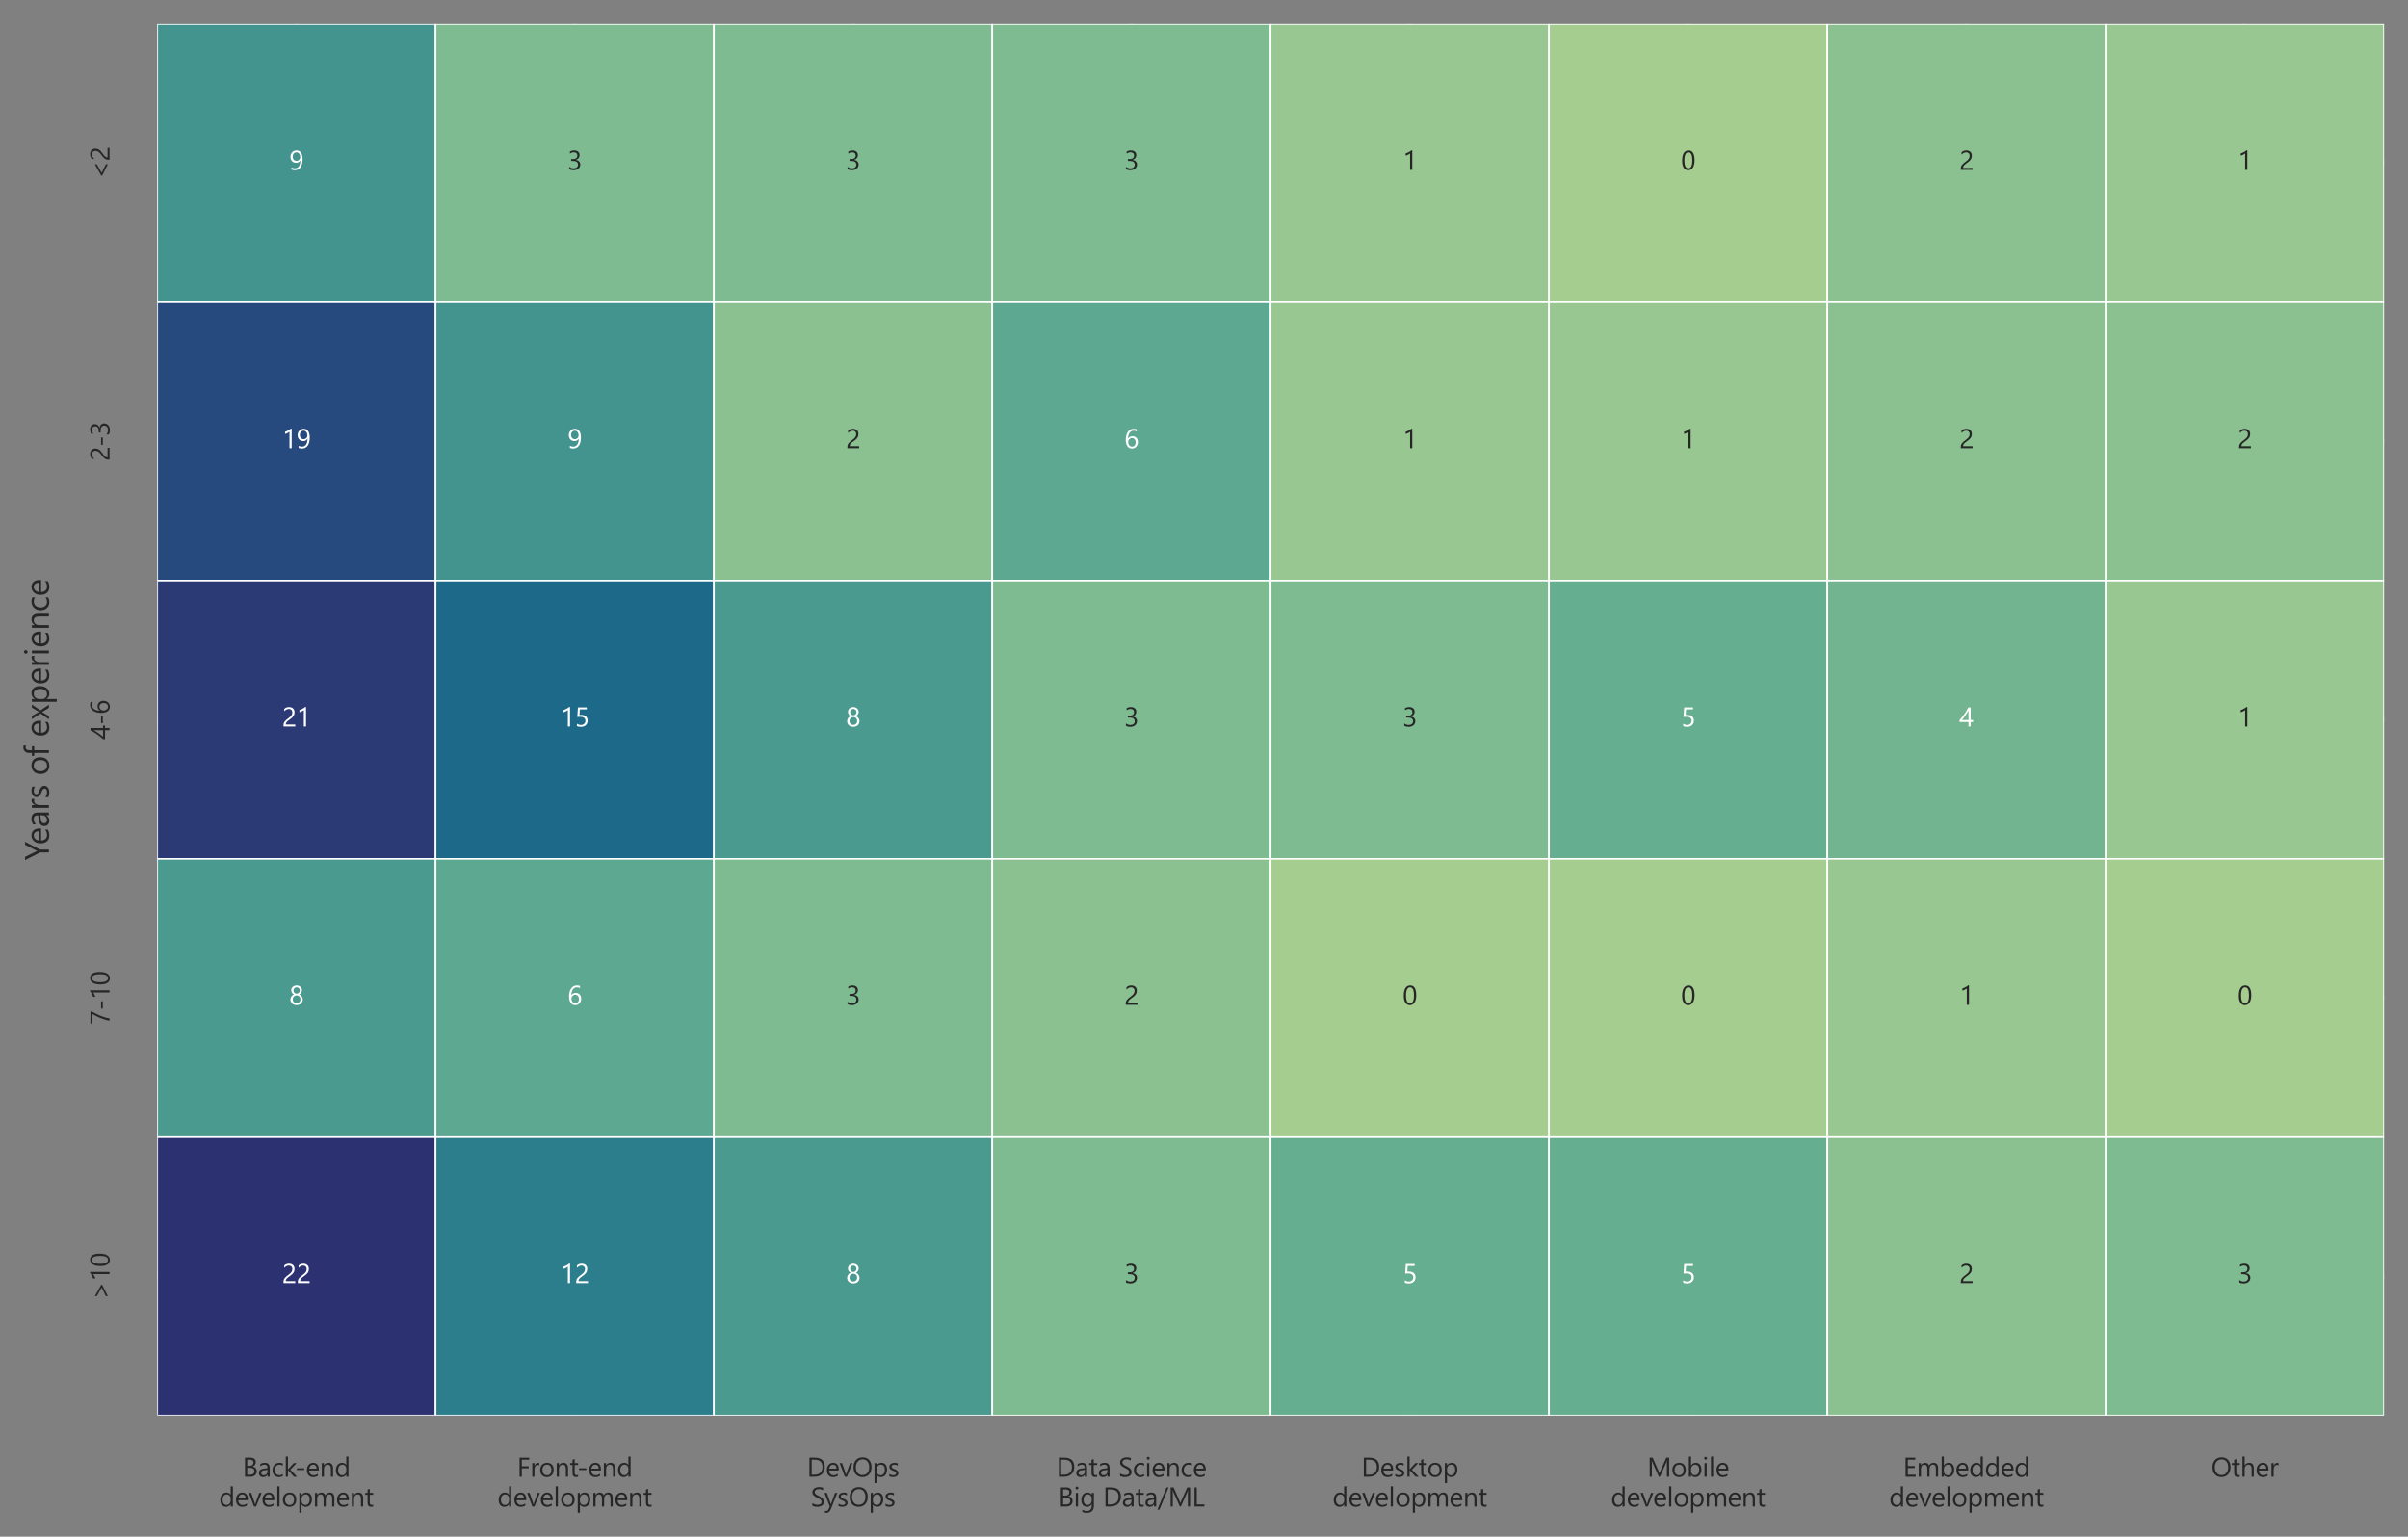 <?xml version="1.0" encoding="utf-8" standalone="no"?>
<!DOCTYPE svg PUBLIC "-//W3C//DTD SVG 1.1//EN"
  "http://www.w3.org/Graphics/SVG/1.1/DTD/svg11.dtd">
<svg xmlns:xlink="http://www.w3.org/1999/xlink" width="724.072pt" height="462.152pt" viewBox="0 0 724.072 462.152" xmlns="http://www.w3.org/2000/svg" version="1.1">
 <rect x="0" y="0" width="724.072" height="462.152" fill="#808080" stroke="none"/>
 <defs>
  <style type="text/css">*{stroke-linejoin: round; stroke-linecap: butt}</style>
 </defs>
 <g id="figure_1">
  <g id="patch_1">
   <path d="M 0 462.152 
L 724.072 462.152 
L 724.072 0 
L 0 0 
L 0 462.152 
z
" style="fill: none"/>
  </g>
  <g id="axes_1">
   <g id="patch_2">
    <path d="M 47.272 425.7 
L 716.872 425.7 
L 716.872 7.2 
L 47.272 7.2 
L 47.272 425.7 
z
" style="fill: none"/>
   </g>
   <g id="matplotlib.axis_1">
    <g id="xtick_1">
     <g id="line2d_1">
      <path d="M 89.122 425.7 
L 89.122 7.2 
" clip-path="url(#pb933f5d9e5)" style="fill: none; stroke: #d3d3d3; stroke-width: 1.5; stroke-linecap: round"/>
     </g>
     <g id="text_1">
      <!-- Back-end -->
      <g style="fill: #262626" transform="translate(72.918 444.123) scale(0.08 -0.08)">
       <defs>
        <path id="SegoeUI-42" d="M 588 0 
L 588 4481 
L 1863 4481 
Q 2444 4481 2784 4197 
Q 3125 3913 3125 3456 
Q 3125 3075 2919 2794 
Q 2713 2513 2350 2394 
L 2350 2381 
Q 2803 2328 3075 2039 
Q 3347 1750 3347 1288 
Q 3347 713 2934 356 
Q 2522 0 1894 0 
L 588 0 
z
M 1113 4006 
L 1113 2559 
L 1650 2559 
Q 2081 2559 2328 2767 
Q 2575 2975 2575 3353 
Q 2575 4006 1716 4006 
L 1113 4006 
z
M 1113 2088 
L 1113 475 
L 1825 475 
Q 2288 475 2542 694 
Q 2797 913 2797 1294 
Q 2797 2088 1716 2088 
L 1113 2088 
z
" transform="scale(0.016)"/>
        <path id="SegoeUI-61" d="M 2809 0 
L 2297 0 
L 2297 500 
L 2284 500 
Q 1950 -75 1300 -75 
Q 822 -75 551 178 
Q 281 431 281 850 
Q 281 1747 1338 1894 
L 2297 2028 
Q 2297 2844 1638 2844 
Q 1059 2844 594 2450 
L 594 2975 
Q 1066 3275 1681 3275 
Q 2809 3275 2809 2081 
L 2809 0 
z
M 2297 1619 
L 1525 1513 
Q 1169 1463 987 1336 
Q 806 1209 806 888 
Q 806 653 973 504 
Q 1141 356 1419 356 
Q 1800 356 2048 623 
Q 2297 891 2297 1300 
L 2297 1619 
z
" transform="scale(0.016)"/>
        <path id="SegoeUI-63" d="M 2700 147 
Q 2331 -75 1825 -75 
Q 1141 -75 720 370 
Q 300 816 300 1525 
Q 300 2316 753 2795 
Q 1206 3275 1963 3275 
Q 2384 3275 2706 3119 
L 2706 2594 
Q 2350 2844 1944 2844 
Q 1453 2844 1139 2492 
Q 825 2141 825 1569 
Q 825 1006 1120 681 
Q 1416 356 1913 356 
Q 2331 356 2700 634 
L 2700 147 
z
" transform="scale(0.016)"/>
        <path id="SegoeUI-6b" d="M 3175 0 
L 2456 0 
L 1044 1538 
L 1031 1538 
L 1031 0 
L 519 0 
L 519 4738 
L 1031 4738 
L 1031 1734 
L 1044 1734 
L 2388 3200 
L 3059 3200 
L 1575 1656 
L 3175 0 
z
" transform="scale(0.016)"/>
        <path id="SegoeUI-2d" d="M 2156 1581 
L 450 1581 
L 450 1984 
L 2156 1984 
L 2156 1581 
z
" transform="scale(0.016)"/>
        <path id="SegoeUI-65" d="M 3091 1472 
L 831 1472 
Q 844 938 1119 647 
Q 1394 356 1875 356 
Q 2416 356 2869 713 
L 2869 231 
Q 2447 -75 1753 -75 
Q 1075 -75 687 361 
Q 300 797 300 1588 
Q 300 2334 723 2804 
Q 1147 3275 1775 3275 
Q 2403 3275 2747 2869 
Q 3091 2463 3091 1741 
L 3091 1472 
z
M 2566 1906 
Q 2563 2350 2352 2597 
Q 2141 2844 1766 2844 
Q 1403 2844 1150 2584 
Q 897 2325 838 1906 
L 2566 1906 
z
" transform="scale(0.016)"/>
        <path id="SegoeUI-6e" d="M 3175 0 
L 2663 0 
L 2663 1825 
Q 2663 2844 1919 2844 
Q 1534 2844 1282 2555 
Q 1031 2266 1031 1825 
L 1031 0 
L 519 0 
L 519 3200 
L 1031 3200 
L 1031 2669 
L 1044 2669 
Q 1406 3275 2094 3275 
Q 2619 3275 2897 2936 
Q 3175 2597 3175 1956 
L 3175 0 
z
" transform="scale(0.016)"/>
        <path id="SegoeUI-64" d="M 3250 0 
L 2738 0 
L 2738 544 
L 2725 544 
Q 2369 -75 1625 -75 
Q 1022 -75 661 354 
Q 300 784 300 1525 
Q 300 2319 700 2797 
Q 1100 3275 1766 3275 
Q 2425 3275 2725 2756 
L 2738 2756 
L 2738 4738 
L 3250 4738 
L 3250 0 
z
M 2738 1447 
L 2738 1919 
Q 2738 2306 2481 2575 
Q 2225 2844 1831 2844 
Q 1363 2844 1094 2500 
Q 825 2156 825 1550 
Q 825 997 1083 676 
Q 1341 356 1775 356 
Q 2203 356 2470 665 
Q 2738 975 2738 1447 
z
" transform="scale(0.016)"/>
       </defs>
       <use xlink:href="#SegoeUI-42"/>
       <use xlink:href="#SegoeUI-61" x="57.324"/>
       <use xlink:href="#SegoeUI-63" x="108.203"/>
       <use xlink:href="#SegoeUI-6b" x="154.395"/>
       <use xlink:href="#SegoeUI-2d" x="197.352"/>
       <use xlink:href="#SegoeUI-65" x="237.342"/>
       <use xlink:href="#SegoeUI-6e" x="289.637"/>
       <use xlink:href="#SegoeUI-64" x="346.229"/>
      </g>
      <!-- development -->
      <g style="fill: #262626" transform="translate(65.87 453.07) scale(0.08 -0.08)">
       <defs>
        <path id="SegoeUI-76" d="M 3034 3200 
L 1759 0 
L 1256 0 
L 44 3200 
L 606 3200 
L 1419 875 
Q 1509 619 1531 428 
L 1544 428 
Q 1575 669 1644 863 
L 2494 3200 
L 3034 3200 
z
" transform="scale(0.016)"/>
        <path id="SegoeUI-6c" d="M 1031 0 
L 519 0 
L 519 4738 
L 1031 4738 
L 1031 0 
z
" transform="scale(0.016)"/>
        <path id="SegoeUI-6f" d="M 1856 -75 
Q 1147 -75 723 373 
Q 300 822 300 1563 
Q 300 2369 740 2822 
Q 1181 3275 1931 3275 
Q 2647 3275 3048 2834 
Q 3450 2394 3450 1613 
Q 3450 847 3017 386 
Q 2584 -75 1856 -75 
z
M 1894 2844 
Q 1400 2844 1112 2508 
Q 825 2172 825 1581 
Q 825 1013 1115 684 
Q 1406 356 1894 356 
Q 2391 356 2658 678 
Q 2925 1000 2925 1594 
Q 2925 2194 2658 2519 
Q 2391 2844 1894 2844 
z
" transform="scale(0.016)"/>
        <path id="SegoeUI-70" d="M 1044 463 
L 1031 463 
L 1031 -1472 
L 519 -1472 
L 519 3200 
L 1031 3200 
L 1031 2638 
L 1044 2638 
Q 1422 3275 2150 3275 
Q 2769 3275 3116 2845 
Q 3463 2416 3463 1694 
Q 3463 891 3072 408 
Q 2681 -75 2003 -75 
Q 1381 -75 1044 463 
z
M 1031 1753 
L 1031 1306 
Q 1031 909 1289 632 
Q 1547 356 1944 356 
Q 2409 356 2673 712 
Q 2938 1069 2938 1703 
Q 2938 2238 2691 2541 
Q 2444 2844 2022 2844 
Q 1575 2844 1303 2533 
Q 1031 2222 1031 1753 
z
" transform="scale(0.016)"/>
        <path id="SegoeUI-6d" d="M 5063 0 
L 4550 0 
L 4550 1838 
Q 4550 2369 4386 2606 
Q 4222 2844 3834 2844 
Q 3506 2844 3276 2544 
Q 3047 2244 3047 1825 
L 3047 0 
L 2534 0 
L 2534 1900 
Q 2534 2844 1806 2844 
Q 1469 2844 1250 2561 
Q 1031 2278 1031 1825 
L 1031 0 
L 519 0 
L 519 3200 
L 1031 3200 
L 1031 2694 
L 1044 2694 
Q 1384 3275 2038 3275 
Q 2366 3275 2609 3092 
Q 2853 2909 2944 2613 
Q 3300 3275 4006 3275 
Q 5063 3275 5063 1972 
L 5063 0 
z
" transform="scale(0.016)"/>
        <path id="SegoeUI-74" d="M 2003 31 
Q 1822 -69 1525 -69 
Q 684 -69 684 869 
L 684 2763 
L 134 2763 
L 134 3200 
L 684 3200 
L 684 3981 
L 1197 4147 
L 1197 3200 
L 2003 3200 
L 2003 2763 
L 1197 2763 
L 1197 959 
Q 1197 638 1306 500 
Q 1416 363 1669 363 
Q 1863 363 2003 469 
L 2003 31 
z
" transform="scale(0.016)"/>
       </defs>
       <use xlink:href="#SegoeUI-64"/>
       <use xlink:href="#SegoeUI-65" x="58.887"/>
       <use xlink:href="#SegoeUI-76" x="111.182"/>
       <use xlink:href="#SegoeUI-65" x="158.457"/>
       <use xlink:href="#SegoeUI-6c" x="210.752"/>
       <use xlink:href="#SegoeUI-6f" x="234.971"/>
       <use xlink:href="#SegoeUI-70" x="293.564"/>
       <use xlink:href="#SegoeUI-6d" x="352.354"/>
       <use xlink:href="#SegoeUI-65" x="438.486"/>
       <use xlink:href="#SegoeUI-6e" x="490.781"/>
       <use xlink:href="#SegoeUI-74" x="547.373"/>
      </g>
     </g>
    </g>
    <g id="xtick_2">
     <g id="line2d_2">
      <path d="M 172.822 425.7 
L 172.822 7.2 
" clip-path="url(#pb933f5d9e5)" style="fill: none; stroke: #d3d3d3; stroke-width: 1.5; stroke-linecap: round"/>
     </g>
     <g id="text_2">
      <!-- Front-end -->
      <g style="fill: #262626" transform="translate(155.479 444.123) scale(0.08 -0.08)">
       <defs>
        <path id="SegoeUI-46" d="M 2863 4006 
L 1113 4006 
L 1113 2456 
L 2731 2456 
L 2731 1984 
L 1113 1984 
L 1113 0 
L 588 0 
L 588 4481 
L 2863 4481 
L 2863 4006 
z
" transform="scale(0.016)"/>
        <path id="SegoeUI-72" d="M 2188 2681 
Q 2053 2784 1800 2784 
Q 1472 2784 1251 2475 
Q 1031 2166 1031 1631 
L 1031 0 
L 519 0 
L 519 3200 
L 1031 3200 
L 1031 2541 
L 1044 2541 
Q 1153 2878 1378 3067 
Q 1603 3256 1881 3256 
Q 2081 3256 2188 3213 
L 2188 2681 
z
" transform="scale(0.016)"/>
       </defs>
       <use xlink:href="#SegoeUI-46"/>
       <use xlink:href="#SegoeUI-72" x="48.828"/>
       <use xlink:href="#SegoeUI-6f" x="82.219"/>
       <use xlink:href="#SegoeUI-6e" x="140.812"/>
       <use xlink:href="#SegoeUI-74" x="197.404"/>
       <use xlink:href="#SegoeUI-2d" x="225.791"/>
       <use xlink:href="#SegoeUI-65" x="265.781"/>
       <use xlink:href="#SegoeUI-6e" x="318.076"/>
       <use xlink:href="#SegoeUI-64" x="374.668"/>
      </g>
      <!-- development -->
      <g style="fill: #262626" transform="translate(149.57 453.07) scale(0.08 -0.08)">
       <use xlink:href="#SegoeUI-64"/>
       <use xlink:href="#SegoeUI-65" x="58.887"/>
       <use xlink:href="#SegoeUI-76" x="111.182"/>
       <use xlink:href="#SegoeUI-65" x="158.457"/>
       <use xlink:href="#SegoeUI-6c" x="210.752"/>
       <use xlink:href="#SegoeUI-6f" x="234.971"/>
       <use xlink:href="#SegoeUI-70" x="293.564"/>
       <use xlink:href="#SegoeUI-6d" x="352.354"/>
       <use xlink:href="#SegoeUI-65" x="438.486"/>
       <use xlink:href="#SegoeUI-6e" x="490.781"/>
       <use xlink:href="#SegoeUI-74" x="547.373"/>
      </g>
     </g>
    </g>
    <g id="xtick_3">
     <g id="line2d_3">
      <path d="M 256.522 425.7 
L 256.522 7.2 
" clip-path="url(#pb933f5d9e5)" style="fill: none; stroke: #d3d3d3; stroke-width: 1.5; stroke-linecap: round"/>
     </g>
     <g id="text_3">
      <!-- DevOps -->
      <g style="fill: #262626" transform="translate(242.644 444.123) scale(0.08 -0.08)">
       <defs>
        <path id="SegoeUI-44" d="M 588 0 
L 588 4481 
L 1825 4481 
Q 4194 4481 4194 2297 
Q 4194 1259 3536 629 
Q 2878 0 1775 0 
L 588 0 
z
M 1113 4006 
L 1113 475 
L 1781 475 
Q 2663 475 3153 947 
Q 3644 1419 3644 2284 
Q 3644 4006 1813 4006 
L 1113 4006 
z
" transform="scale(0.016)"/>
        <path id="SegoeUI-4f" d="M 2394 -75 
Q 1441 -75 867 553 
Q 294 1181 294 2188 
Q 294 3269 878 3912 
Q 1463 4556 2469 4556 
Q 3397 4556 3964 3931 
Q 4531 3306 4531 2297 
Q 4531 1200 3950 562 
Q 3369 -75 2394 -75 
z
M 2431 4081 
Q 1725 4081 1284 3572 
Q 844 3063 844 2234 
Q 844 1406 1273 901 
Q 1703 397 2394 397 
Q 3131 397 3556 878 
Q 3981 1359 3981 2225 
Q 3981 3113 3568 3597 
Q 3156 4081 2431 4081 
z
" transform="scale(0.016)"/>
        <path id="SegoeUI-73" d="M 325 116 
L 325 666 
Q 744 356 1247 356 
Q 1922 356 1922 806 
Q 1922 934 1864 1023 
Q 1806 1113 1707 1181 
Q 1609 1250 1476 1304 
Q 1344 1359 1191 1419 
Q 978 1503 817 1589 
Q 656 1675 548 1783 
Q 441 1891 386 2028 
Q 331 2166 331 2350 
Q 331 2575 434 2748 
Q 538 2922 709 3039 
Q 881 3156 1101 3215 
Q 1322 3275 1556 3275 
Q 1972 3275 2300 3131 
L 2300 2613 
Q 1947 2844 1488 2844 
Q 1344 2844 1228 2811 
Q 1113 2778 1030 2718 
Q 947 2659 901 2576 
Q 856 2494 856 2394 
Q 856 2269 901 2184 
Q 947 2100 1034 2034 
Q 1122 1969 1247 1916 
Q 1372 1863 1531 1800 
Q 1744 1719 1912 1633 
Q 2081 1547 2200 1439 
Q 2319 1331 2383 1190 
Q 2447 1050 2447 856 
Q 2447 619 2342 444 
Q 2238 269 2063 153 
Q 1888 38 1659 -18 
Q 1431 -75 1181 -75 
Q 688 -75 325 116 
z
" transform="scale(0.016)"/>
       </defs>
       <use xlink:href="#SegoeUI-44"/>
       <use xlink:href="#SegoeUI-65" x="70.117"/>
       <use xlink:href="#SegoeUI-76" x="122.412"/>
       <use xlink:href="#SegoeUI-4f" x="170.312"/>
       <use xlink:href="#SegoeUI-70" x="245.703"/>
       <use xlink:href="#SegoeUI-73" x="304.492"/>
      </g>
      <!-- SysOps -->
      <g style="fill: #262626" transform="translate(243.789 453.07) scale(0.08 -0.08)">
       <defs>
        <path id="SegoeUI-53" d="M 378 181 
L 378 800 
Q 484 706 632 631 
Q 781 556 945 504 
Q 1109 453 1275 425 
Q 1441 397 1581 397 
Q 2066 397 2305 576 
Q 2544 756 2544 1094 
Q 2544 1275 2464 1409 
Q 2384 1544 2243 1655 
Q 2103 1766 1911 1867 
Q 1719 1969 1497 2081 
Q 1263 2200 1059 2322 
Q 856 2444 706 2591 
Q 556 2738 470 2923 
Q 384 3109 384 3359 
Q 384 3666 518 3892 
Q 653 4119 872 4266 
Q 1091 4413 1370 4484 
Q 1650 4556 1941 4556 
Q 2603 4556 2906 4397 
L 2906 3806 
Q 2509 4081 1888 4081 
Q 1716 4081 1544 4045 
Q 1372 4009 1237 3928 
Q 1103 3847 1018 3719 
Q 934 3591 934 3406 
Q 934 3234 998 3109 
Q 1063 2984 1188 2881 
Q 1313 2778 1492 2681 
Q 1672 2584 1906 2469 
Q 2147 2350 2362 2219 
Q 2578 2088 2740 1928 
Q 2903 1769 2998 1575 
Q 3094 1381 3094 1131 
Q 3094 800 2964 570 
Q 2834 341 2614 197 
Q 2394 53 2106 -11 
Q 1819 -75 1500 -75 
Q 1394 -75 1237 -58 
Q 1081 -41 918 -8 
Q 756 25 611 73 
Q 466 122 378 181 
z
" transform="scale(0.016)"/>
        <path id="SegoeUI-79" d="M 3066 3200 
L 1594 -513 
Q 1200 -1506 488 -1506 
Q 288 -1506 153 -1466 
L 153 -1006 
Q 319 -1063 456 -1063 
Q 844 -1063 1038 -600 
L 1294 6 
L 44 3200 
L 613 3200 
L 1478 738 
Q 1494 691 1544 494 
L 1563 494 
Q 1578 569 1625 731 
L 2534 3200 
L 3066 3200 
z
" transform="scale(0.016)"/>
       </defs>
       <use xlink:href="#SegoeUI-53"/>
       <use xlink:href="#SegoeUI-79" x="50.875"/>
       <use xlink:href="#SegoeUI-73" x="99.264"/>
       <use xlink:href="#SegoeUI-4f" x="141.695"/>
       <use xlink:href="#SegoeUI-70" x="217.086"/>
       <use xlink:href="#SegoeUI-73" x="275.875"/>
      </g>
     </g>
    </g>
    <g id="xtick_4">
     <g id="line2d_4">
      <path d="M 340.222 425.7 
L 340.222 7.2 
" clip-path="url(#pb933f5d9e5)" style="fill: none; stroke: #d3d3d3; stroke-width: 1.5; stroke-linecap: round"/>
     </g>
     <g id="text_4">
      <!-- Data Science -->
      <g style="fill: #262626" transform="translate(317.659 444.123) scale(0.08 -0.08)">
       <defs>
        <path id="SegoeUI-20" transform="scale(0.016)"/>
        <path id="SegoeUI-69" d="M 781 4013 
Q 644 4013 547 4106 
Q 450 4200 450 4344 
Q 450 4488 547 4583 
Q 644 4678 781 4678 
Q 922 4678 1020 4583 
Q 1119 4488 1119 4344 
Q 1119 4206 1020 4109 
Q 922 4013 781 4013 
z
M 1031 0 
L 519 0 
L 519 3200 
L 1031 3200 
L 1031 0 
z
" transform="scale(0.016)"/>
       </defs>
       <use xlink:href="#SegoeUI-44"/>
       <use xlink:href="#SegoeUI-61" x="70.117"/>
       <use xlink:href="#SegoeUI-74" x="120.996"/>
       <use xlink:href="#SegoeUI-61" x="154.883"/>
       <use xlink:href="#SegoeUI-20" x="205.762"/>
       <use xlink:href="#SegoeUI-53" x="233.154"/>
       <use xlink:href="#SegoeUI-63" x="286.279"/>
       <use xlink:href="#SegoeUI-69" x="332.471"/>
       <use xlink:href="#SegoeUI-65" x="356.689"/>
       <use xlink:href="#SegoeUI-6e" x="408.984"/>
       <use xlink:href="#SegoeUI-63" x="465.576"/>
       <use xlink:href="#SegoeUI-65" x="511.768"/>
      </g>
      <!-- Big Data/ML -->
      <g style="fill: #262626" transform="translate(318.244 453.07) scale(0.08 -0.08)">
       <defs>
        <path id="SegoeUI-67" d="M 3250 256 
Q 3250 -1506 1563 -1506 
Q 969 -1506 525 -1281 
L 525 -769 
Q 1066 -1069 1556 -1069 
Q 2738 -1069 2738 188 
L 2738 538 
L 2725 538 
Q 2359 -75 1625 -75 
Q 1028 -75 664 351 
Q 300 778 300 1497 
Q 300 2313 692 2794 
Q 1084 3275 1766 3275 
Q 2413 3275 2725 2756 
L 2738 2756 
L 2738 3200 
L 3250 3200 
L 3250 256 
z
M 2738 1447 
L 2738 1919 
Q 2738 2300 2480 2572 
Q 2222 2844 1838 2844 
Q 1363 2844 1094 2498 
Q 825 2153 825 1531 
Q 825 997 1083 676 
Q 1341 356 1766 356 
Q 2197 356 2467 662 
Q 2738 969 2738 1447 
z
" transform="scale(0.016)"/>
        <path id="SegoeUI-2f" d="M 2541 4481 
L 391 -744 
L -88 -744 
L 2056 4481 
L 2541 4481 
z
" transform="scale(0.016)"/>
        <path id="SegoeUI-4d" d="M 5156 0 
L 4634 0 
L 4634 3006 
Q 4634 3363 4678 3878 
L 4666 3878 
Q 4591 3575 4531 3444 
L 3000 0 
L 2744 0 
L 1216 3419 
Q 1150 3569 1081 3878 
L 1069 3878 
Q 1094 3609 1094 3000 
L 1094 0 
L 588 0 
L 588 4481 
L 1281 4481 
L 2656 1356 
Q 2816 997 2863 819 
L 2881 819 
Q 3016 1188 3097 1369 
L 4500 4481 
L 5156 4481 
L 5156 0 
z
" transform="scale(0.016)"/>
        <path id="SegoeUI-4c" d="M 2913 0 
L 588 0 
L 588 4481 
L 1113 4481 
L 1113 475 
L 2913 475 
L 2913 0 
z
" transform="scale(0.016)"/>
       </defs>
       <use xlink:href="#SegoeUI-42"/>
       <use xlink:href="#SegoeUI-69" x="57.324"/>
       <use xlink:href="#SegoeUI-67" x="81.543"/>
       <use xlink:href="#SegoeUI-20" x="140.43"/>
       <use xlink:href="#SegoeUI-44" x="167.822"/>
       <use xlink:href="#SegoeUI-61" x="237.939"/>
       <use xlink:href="#SegoeUI-74" x="288.818"/>
       <use xlink:href="#SegoeUI-61" x="322.705"/>
       <use xlink:href="#SegoeUI-2f" x="373.584"/>
       <use xlink:href="#SegoeUI-4d" x="412.549"/>
       <use xlink:href="#SegoeUI-4c" x="502.344"/>
      </g>
     </g>
    </g>
    <g id="xtick_5">
     <g id="line2d_5">
      <path d="M 423.922 425.7 
L 423.922 7.2 
" clip-path="url(#pb933f5d9e5)" style="fill: none; stroke: #d3d3d3; stroke-width: 1.5; stroke-linecap: round"/>
     </g>
     <g id="text_5">
      <!-- Desktop -->
      <g style="fill: #262626" transform="translate(409.348 444.123) scale(0.08 -0.08)">
       <use xlink:href="#SegoeUI-44"/>
       <use xlink:href="#SegoeUI-65" x="70.117"/>
       <use xlink:href="#SegoeUI-73" x="122.412"/>
       <use xlink:href="#SegoeUI-6b" x="164.844"/>
       <use xlink:href="#SegoeUI-74" x="213.801"/>
       <use xlink:href="#SegoeUI-6f" x="246.938"/>
       <use xlink:href="#SegoeUI-70" x="305.531"/>
      </g>
      <!-- development -->
      <g style="fill: #262626" transform="translate(400.67 453.07) scale(0.08 -0.08)">
       <use xlink:href="#SegoeUI-64"/>
       <use xlink:href="#SegoeUI-65" x="58.887"/>
       <use xlink:href="#SegoeUI-76" x="111.182"/>
       <use xlink:href="#SegoeUI-65" x="158.457"/>
       <use xlink:href="#SegoeUI-6c" x="210.752"/>
       <use xlink:href="#SegoeUI-6f" x="234.971"/>
       <use xlink:href="#SegoeUI-70" x="293.564"/>
       <use xlink:href="#SegoeUI-6d" x="352.354"/>
       <use xlink:href="#SegoeUI-65" x="438.486"/>
       <use xlink:href="#SegoeUI-6e" x="490.781"/>
       <use xlink:href="#SegoeUI-74" x="547.373"/>
      </g>
     </g>
    </g>
    <g id="xtick_6">
     <g id="line2d_6">
      <path d="M 507.622 425.7 
L 507.622 7.2 
" clip-path="url(#pb933f5d9e5)" style="fill: none; stroke: #d3d3d3; stroke-width: 1.5; stroke-linecap: round"/>
     </g>
     <g id="text_6">
      <!-- Mobile -->
      <g style="fill: #262626" transform="translate(495.305 444.123) scale(0.08 -0.08)">
       <defs>
        <path id="SegoeUI-62" d="M 1044 463 
L 1031 463 
L 1031 0 
L 519 0 
L 519 4738 
L 1031 4738 
L 1031 2638 
L 1044 2638 
Q 1422 3275 2150 3275 
Q 2766 3275 3114 2845 
Q 3463 2416 3463 1694 
Q 3463 891 3072 408 
Q 2681 -75 2003 -75 
Q 1369 -75 1044 463 
z
M 1031 1753 
L 1031 1306 
Q 1031 909 1289 632 
Q 1547 356 1944 356 
Q 2409 356 2673 712 
Q 2938 1069 2938 1703 
Q 2938 2238 2691 2541 
Q 2444 2844 2022 2844 
Q 1575 2844 1303 2533 
Q 1031 2222 1031 1753 
z
" transform="scale(0.016)"/>
       </defs>
       <use xlink:href="#SegoeUI-4d"/>
       <use xlink:href="#SegoeUI-6f" x="89.795"/>
       <use xlink:href="#SegoeUI-62" x="148.389"/>
       <use xlink:href="#SegoeUI-69" x="207.178"/>
       <use xlink:href="#SegoeUI-6c" x="231.396"/>
       <use xlink:href="#SegoeUI-65" x="255.615"/>
      </g>
      <!-- development -->
      <g style="fill: #262626" transform="translate(484.37 453.07) scale(0.08 -0.08)">
       <use xlink:href="#SegoeUI-64"/>
       <use xlink:href="#SegoeUI-65" x="58.887"/>
       <use xlink:href="#SegoeUI-76" x="111.182"/>
       <use xlink:href="#SegoeUI-65" x="158.457"/>
       <use xlink:href="#SegoeUI-6c" x="210.752"/>
       <use xlink:href="#SegoeUI-6f" x="234.971"/>
       <use xlink:href="#SegoeUI-70" x="293.564"/>
       <use xlink:href="#SegoeUI-6d" x="352.354"/>
       <use xlink:href="#SegoeUI-65" x="438.486"/>
       <use xlink:href="#SegoeUI-6e" x="490.781"/>
       <use xlink:href="#SegoeUI-74" x="547.373"/>
      </g>
     </g>
    </g>
    <g id="xtick_7">
     <g id="line2d_7">
      <path d="M 591.322 425.7 
L 591.322 7.2 
" clip-path="url(#pb933f5d9e5)" style="fill: none; stroke: #d3d3d3; stroke-width: 1.5; stroke-linecap: round"/>
     </g>
     <g id="text_7">
      <!-- Embedded -->
      <g style="fill: #262626" transform="translate(572.25 444.123) scale(0.08 -0.08)">
       <defs>
        <path id="SegoeUI-45" d="M 2963 0 
L 588 0 
L 588 4481 
L 2863 4481 
L 2863 4006 
L 1113 4006 
L 1113 2516 
L 2731 2516 
L 2731 2044 
L 1113 2044 
L 1113 475 
L 2963 475 
L 2963 0 
z
" transform="scale(0.016)"/>
       </defs>
       <use xlink:href="#SegoeUI-45"/>
       <use xlink:href="#SegoeUI-6d" x="50.586"/>
       <use xlink:href="#SegoeUI-62" x="136.719"/>
       <use xlink:href="#SegoeUI-65" x="195.508"/>
       <use xlink:href="#SegoeUI-64" x="247.803"/>
       <use xlink:href="#SegoeUI-64" x="306.689"/>
       <use xlink:href="#SegoeUI-65" x="365.576"/>
       <use xlink:href="#SegoeUI-64" x="417.871"/>
      </g>
      <!-- development -->
      <g style="fill: #262626" transform="translate(568.07 453.07) scale(0.08 -0.08)">
       <use xlink:href="#SegoeUI-64"/>
       <use xlink:href="#SegoeUI-65" x="58.887"/>
       <use xlink:href="#SegoeUI-76" x="111.182"/>
       <use xlink:href="#SegoeUI-65" x="158.457"/>
       <use xlink:href="#SegoeUI-6c" x="210.752"/>
       <use xlink:href="#SegoeUI-6f" x="234.971"/>
       <use xlink:href="#SegoeUI-70" x="293.564"/>
       <use xlink:href="#SegoeUI-6d" x="352.354"/>
       <use xlink:href="#SegoeUI-65" x="438.486"/>
       <use xlink:href="#SegoeUI-6e" x="490.781"/>
       <use xlink:href="#SegoeUI-74" x="547.373"/>
      </g>
     </g>
    </g>
    <g id="xtick_8">
     <g id="line2d_8">
      <path d="M 675.022 425.7 
L 675.022 7.2 
" clip-path="url(#pb933f5d9e5)" style="fill: none; stroke: #d3d3d3; stroke-width: 1.5; stroke-linecap: round"/>
     </g>
     <g id="text_8">
      <!-- Other -->
      <g style="fill: #262626" transform="translate(664.904 444.123) scale(0.08 -0.08)">
       <defs>
        <path id="SegoeUI-68" d="M 3175 0 
L 2663 0 
L 2663 1844 
Q 2663 2844 1919 2844 
Q 1544 2844 1287 2555 
Q 1031 2266 1031 1813 
L 1031 0 
L 519 0 
L 519 4738 
L 1031 4738 
L 1031 2669 
L 1044 2669 
Q 1413 3275 2094 3275 
Q 3175 3275 3175 1972 
L 3175 0 
z
" transform="scale(0.016)"/>
       </defs>
       <use xlink:href="#SegoeUI-4f"/>
       <use xlink:href="#SegoeUI-74" x="75.391"/>
       <use xlink:href="#SegoeUI-68" x="109.277"/>
       <use xlink:href="#SegoeUI-65" x="165.869"/>
       <use xlink:href="#SegoeUI-72" x="218.164"/>
      </g>
     </g>
    </g>
   </g>
   <g id="matplotlib.axis_2">
    <g id="ytick_1">
     <g id="line2d_9">
      <path d="M 47.272 49.05 
L 716.872 49.05 
" clip-path="url(#pb933f5d9e5)" style="fill: none; stroke: #d3d3d3; stroke-width: 1.5; stroke-linecap: round"/>
     </g>
     <g id="text_9">
      <!-- &lt;2 -->
      <g style="fill: #262626" transform="translate(32.932 53.943) rotate(-90) scale(0.08 -0.08)">
       <defs>
        <path id="SegoeUI-3c" d="M 3538 397 
L 850 1747 
L 850 1931 
L 3538 3438 
L 3538 2969 
L 1531 1856 
L 1531 1844 
L 3538 863 
L 3538 397 
z
" transform="scale(0.016)"/>
        <path id="SegoeUI-32" d="M 2413 3306 
Q 2413 3513 2348 3666 
Q 2284 3819 2173 3920 
Q 2063 4022 1913 4072 
Q 1763 4122 1588 4122 
Q 1438 4122 1294 4081 
Q 1150 4041 1014 3969 
Q 878 3897 751 3797 
Q 625 3697 516 3575 
L 516 4125 
Q 731 4334 998 4445 
Q 1266 4556 1650 4556 
Q 1925 4556 2159 4476 
Q 2394 4397 2566 4244 
Q 2738 4091 2836 3866 
Q 2934 3641 2934 3350 
Q 2934 3084 2873 2868 
Q 2813 2653 2689 2462 
Q 2566 2272 2378 2097 
Q 2191 1922 1938 1741 
Q 1622 1516 1417 1356 
Q 1213 1197 1092 1058 
Q 972 919 923 780 
Q 875 641 875 459 
L 3106 459 
L 3106 0 
L 341 0 
L 341 222 
Q 341 509 403 728 
Q 466 947 609 1144 
Q 753 1341 986 1537 
Q 1219 1734 1556 1981 
Q 1800 2156 1964 2315 
Q 2128 2475 2228 2634 
Q 2328 2794 2370 2958 
Q 2413 3122 2413 3306 
z
" transform="scale(0.016)"/>
       </defs>
       <use xlink:href="#SegoeUI-3c"/>
       <use xlink:href="#SegoeUI-32" x="68.408"/>
      </g>
     </g>
    </g>
    <g id="ytick_2">
     <g id="line2d_10">
      <path d="M 47.272 132.75 
L 716.872 132.75 
" clip-path="url(#pb933f5d9e5)" style="fill: none; stroke: #d3d3d3; stroke-width: 1.5; stroke-linecap: round"/>
     </g>
     <g id="text_10">
      <!-- 2-3 -->
      <g style="fill: #262626" transform="translate(32.932 138.662) rotate(-90) scale(0.08 -0.08)">
       <defs>
        <path id="SegoeUI-33" d="M 2978 1269 
Q 2978 966 2864 717 
Q 2750 469 2542 292 
Q 2334 116 2043 19 
Q 1753 -78 1403 -78 
Q 763 -78 384 166 
L 384 716 
Q 838 359 1422 359 
Q 1656 359 1845 418 
Q 2034 478 2170 590 
Q 2306 703 2379 862 
Q 2453 1022 2453 1222 
Q 2453 2100 1203 2100 
L 831 2100 
L 831 2534 
L 1184 2534 
Q 2291 2534 2291 3359 
Q 2291 4122 1447 4122 
Q 972 4122 556 3803 
L 556 4300 
Q 984 4556 1575 4556 
Q 1856 4556 2084 4478 
Q 2313 4400 2475 4259 
Q 2638 4119 2727 3922 
Q 2816 3725 2816 3488 
Q 2816 2603 1922 2350 
L 1922 2338 
Q 2150 2313 2344 2227 
Q 2538 2141 2678 2003 
Q 2819 1866 2898 1680 
Q 2978 1494 2978 1269 
z
" transform="scale(0.016)"/>
       </defs>
       <use xlink:href="#SegoeUI-32"/>
       <use xlink:href="#SegoeUI-2d" x="53.906"/>
       <use xlink:href="#SegoeUI-33" x="93.896"/>
      </g>
     </g>
    </g>
    <g id="ytick_3">
     <g id="line2d_11">
      <path d="M 47.272 216.45 
L 716.872 216.45 
" clip-path="url(#pb933f5d9e5)" style="fill: none; stroke: #d3d3d3; stroke-width: 1.5; stroke-linecap: round"/>
     </g>
     <g id="text_11">
      <!-- 4-6 -->
      <g style="fill: #262626" transform="translate(32.932 222.362) rotate(-90) scale(0.08 -0.08)">
       <defs>
        <path id="SegoeUI-34" d="M 2656 4481 
L 2656 1522 
L 3231 1522 
L 3231 1053 
L 2656 1053 
L 2656 0 
L 2150 0 
L 2150 1053 
L 44 1053 
L 44 1497 
Q 338 1828 638 2204 
Q 938 2581 1211 2968 
Q 1484 3356 1717 3742 
Q 1950 4128 2109 4481 
L 2656 4481 
z
M 622 1522 
L 2150 1522 
L 2150 3716 
Q 1916 3306 1706 2984 
Q 1497 2663 1308 2400 
Q 1119 2138 947 1925 
Q 775 1713 622 1522 
z
" transform="scale(0.016)"/>
        <path id="SegoeUI-36" d="M 3194 1422 
Q 3194 1094 3087 819 
Q 2981 544 2793 344 
Q 2606 144 2347 33 
Q 2088 -78 1784 -78 
Q 1447 -78 1180 62 
Q 913 203 727 467 
Q 541 731 444 1112 
Q 347 1494 347 1972 
Q 347 2556 476 3032 
Q 606 3509 845 3848 
Q 1084 4188 1421 4372 
Q 1759 4556 2175 4556 
Q 2638 4556 2919 4428 
L 2919 3944 
Q 2572 4122 2188 4122 
Q 1888 4122 1647 3987 
Q 1406 3853 1234 3608 
Q 1063 3363 970 3016 
Q 878 2669 878 2244 
L 891 2244 
Q 1200 2803 1913 2803 
Q 2206 2803 2442 2703 
Q 2678 2603 2845 2420 
Q 3013 2238 3103 1984 
Q 3194 1731 3194 1422 
z
M 2669 1356 
Q 2669 1591 2609 1778 
Q 2550 1966 2439 2097 
Q 2328 2228 2165 2298 
Q 2003 2369 1797 2369 
Q 1606 2369 1443 2297 
Q 1281 2225 1162 2101 
Q 1044 1978 976 1814 
Q 909 1650 909 1466 
Q 909 1234 975 1032 
Q 1041 831 1159 681 
Q 1278 531 1442 445 
Q 1606 359 1806 359 
Q 2000 359 2159 432 
Q 2319 506 2431 637 
Q 2544 769 2606 951 
Q 2669 1134 2669 1356 
z
" transform="scale(0.016)"/>
       </defs>
       <use xlink:href="#SegoeUI-34"/>
       <use xlink:href="#SegoeUI-2d" x="53.906"/>
       <use xlink:href="#SegoeUI-36" x="93.896"/>
      </g>
     </g>
    </g>
    <g id="ytick_4">
     <g id="line2d_12">
      <path d="M 47.272 300.15 
L 716.872 300.15 
" clip-path="url(#pb933f5d9e5)" style="fill: none; stroke: #d3d3d3; stroke-width: 1.5; stroke-linecap: round"/>
     </g>
     <g id="text_12">
      <!-- 7-10 -->
      <g style="fill: #262626" transform="translate(32.932 308.218) rotate(-90) scale(0.08 -0.08)">
       <defs>
        <path id="SegoeUI-37" d="M 3156 4184 
Q 3053 4006 2908 3740 
Q 2763 3475 2600 3144 
Q 2438 2813 2269 2431 
Q 2100 2050 1953 1644 
Q 1806 1238 1695 820 
Q 1584 403 1534 0 
L 984 0 
Q 1041 400 1158 817 
Q 1275 1234 1423 1636 
Q 1572 2038 1737 2409 
Q 1903 2781 2059 3093 
Q 2216 3406 2345 3645 
Q 2475 3884 2553 4019 
L 306 4019 
L 306 4481 
L 3156 4481 
L 3156 4184 
z
" transform="scale(0.016)"/>
        <path id="SegoeUI-31" d="M 2263 0 
L 1750 0 
L 1750 3872 
Q 1691 3813 1577 3736 
Q 1463 3659 1320 3584 
Q 1178 3509 1020 3443 
Q 863 3378 713 3341 
L 713 3859 
Q 881 3906 1070 3986 
Q 1259 4066 1442 4164 
Q 1625 4263 1787 4370 
Q 1950 4478 2069 4581 
L 2263 4581 
L 2263 0 
z
" transform="scale(0.016)"/>
        <path id="SegoeUI-30" d="M 3188 2259 
Q 3188 1697 3086 1262 
Q 2984 828 2792 529 
Q 2600 231 2320 76 
Q 2041 -78 1684 -78 
Q 1347 -78 1083 70 
Q 819 219 637 503 
Q 456 788 362 1202 
Q 269 1616 269 2150 
Q 269 2738 367 3188 
Q 466 3638 656 3942 
Q 847 4247 1130 4401 
Q 1413 4556 1778 4556 
Q 3188 4556 3188 2259 
z
M 2663 2209 
Q 2663 4122 1753 4122 
Q 794 4122 794 2175 
Q 794 359 1734 359 
Q 2663 359 2663 2209 
z
" transform="scale(0.016)"/>
       </defs>
       <use xlink:href="#SegoeUI-37"/>
       <use xlink:href="#SegoeUI-2d" x="53.906"/>
       <use xlink:href="#SegoeUI-31" x="93.896"/>
       <use xlink:href="#SegoeUI-30" x="147.803"/>
      </g>
     </g>
    </g>
    <g id="ytick_5">
     <g id="line2d_13">
      <path d="M 47.272 383.85 
L 716.872 383.85 
" clip-path="url(#pb933f5d9e5)" style="fill: none; stroke: #d3d3d3; stroke-width: 1.5; stroke-linecap: round"/>
     </g>
     <g id="text_13">
      <!-- &gt;10 -->
      <g style="fill: #262626" transform="translate(32.932 390.899) rotate(-90) scale(0.08 -0.08)">
       <defs>
        <path id="SegoeUI-3e" d="M 3538 1747 
L 850 397 
L 850 863 
L 2863 1838 
L 2863 1856 
L 850 2969 
L 850 3438 
L 3538 1931 
L 3538 1747 
z
" transform="scale(0.016)"/>
       </defs>
       <use xlink:href="#SegoeUI-3e"/>
       <use xlink:href="#SegoeUI-31" x="68.408"/>
       <use xlink:href="#SegoeUI-30" x="122.314"/>
      </g>
     </g>
    </g>
    <g id="text_14">
     <!-- Years of experience -->
     <g style="fill: #262626" transform="translate(14.709 258.755) rotate(-90) scale(0.1 -0.1)">
      <defs>
       <path id="SegoeUI-59" d="M 3500 4481 
L 2022 1656 
L 2022 0 
L 1497 0 
L 1497 1644 
L 56 4481 
L 653 4481 
L 1656 2456 
Q 1675 2419 1766 2181 
L 1775 2181 
Q 1806 2288 1894 2456 
L 2944 4481 
L 3500 4481 
z
" transform="scale(0.016)"/>
       <path id="SegoeUI-66" d="M 2100 4288 
Q 1950 4372 1759 4372 
Q 1222 4372 1222 3694 
L 1222 3200 
L 1972 3200 
L 1972 2763 
L 1222 2763 
L 1222 0 
L 713 0 
L 713 2763 
L 166 2763 
L 166 3200 
L 713 3200 
L 713 3719 
Q 713 4222 1003 4514 
Q 1294 4806 1728 4806 
Q 1963 4806 2100 4750 
L 2100 4288 
z
" transform="scale(0.016)"/>
       <path id="SegoeUI-78" d="M 2856 3200 
L 1781 1581 
L 2838 0 
L 2241 0 
L 1613 1038 
Q 1553 1134 1472 1281 
L 1459 1281 
Q 1444 1253 1313 1038 
L 672 0 
L 81 0 
L 1172 1569 
L 128 3200 
L 725 3200 
L 1344 2106 
Q 1413 1984 1478 1856 
L 1491 1856 
L 2291 3200 
L 2856 3200 
z
" transform="scale(0.016)"/>
      </defs>
      <use xlink:href="#SegoeUI-59"/>
      <use xlink:href="#SegoeUI-65" x="46.523"/>
      <use xlink:href="#SegoeUI-61" x="98.818"/>
      <use xlink:href="#SegoeUI-72" x="149.697"/>
      <use xlink:href="#SegoeUI-73" x="185.088"/>
      <use xlink:href="#SegoeUI-20" x="227.52"/>
      <use xlink:href="#SegoeUI-6f" x="254.912"/>
      <use xlink:href="#SegoeUI-66" x="311.756"/>
      <use xlink:href="#SegoeUI-20" x="343.055"/>
      <use xlink:href="#SegoeUI-65" x="370.447"/>
      <use xlink:href="#SegoeUI-78" x="422.742"/>
      <use xlink:href="#SegoeUI-70" x="468.641"/>
      <use xlink:href="#SegoeUI-65" x="527.43"/>
      <use xlink:href="#SegoeUI-72" x="579.725"/>
      <use xlink:href="#SegoeUI-69" x="614.49"/>
      <use xlink:href="#SegoeUI-65" x="638.709"/>
      <use xlink:href="#SegoeUI-6e" x="691.004"/>
      <use xlink:href="#SegoeUI-63" x="747.596"/>
      <use xlink:href="#SegoeUI-65" x="793.787"/>
     </g>
    </g>
   </g>
   <g id="QuadMesh_1">
    <path d="M 47.272 7.2 
L 130.972 7.2 
L 130.972 90.9 
L 47.272 90.9 
L 47.272 7.2 
" clip-path="url(#pb933f5d9e5)" style="fill: #43938f; stroke: #ffffff; stroke-width: 0.5"/>
    <path d="M 130.972 7.2 
L 214.672 7.2 
L 214.672 90.9 
L 130.972 90.9 
L 130.972 7.2 
" clip-path="url(#pb933f5d9e5)" style="fill: #7fbb91; stroke: #ffffff; stroke-width: 0.5"/>
    <path d="M 214.672 7.2 
L 298.372 7.2 
L 298.372 90.9 
L 214.672 90.9 
L 214.672 7.2 
" clip-path="url(#pb933f5d9e5)" style="fill: #7fbb91; stroke: #ffffff; stroke-width: 0.5"/>
    <path d="M 298.372 7.2 
L 382.072 7.2 
L 382.072 90.9 
L 298.372 90.9 
L 298.372 7.2 
" clip-path="url(#pb933f5d9e5)" style="fill: #7fbb91; stroke: #ffffff; stroke-width: 0.5"/>
    <path d="M 382.072 7.2 
L 465.772 7.2 
L 465.772 90.9 
L 382.072 90.9 
L 382.072 7.2 
" clip-path="url(#pb933f5d9e5)" style="fill: #99c791; stroke: #ffffff; stroke-width: 0.5"/>
    <path d="M 465.772 7.2 
L 549.472 7.2 
L 549.472 90.9 
L 465.772 90.9 
L 465.772 7.2 
" clip-path="url(#pb933f5d9e5)" style="fill: #a5cd90; stroke: #ffffff; stroke-width: 0.5"/>
    <path d="M 549.472 7.2 
L 633.172 7.2 
L 633.172 90.9 
L 549.472 90.9 
L 549.472 7.2 
" clip-path="url(#pb933f5d9e5)" style="fill: #8bc191; stroke: #ffffff; stroke-width: 0.5"/>
    <path d="M 633.172 7.2 
L 716.872 7.2 
L 716.872 90.9 
L 633.172 90.9 
L 633.172 7.2 
" clip-path="url(#pb933f5d9e5)" style="fill: #99c791; stroke: #ffffff; stroke-width: 0.5"/>
    <path d="M 47.272 90.9 
L 130.972 90.9 
L 130.972 174.6 
L 47.272 174.6 
L 47.272 90.9 
" clip-path="url(#pb933f5d9e5)" style="fill: #26497e; stroke: #ffffff; stroke-width: 0.5"/>
    <path d="M 130.972 90.9 
L 214.672 90.9 
L 214.672 174.6 
L 130.972 174.6 
L 130.972 90.9 
" clip-path="url(#pb933f5d9e5)" style="fill: #43938f; stroke: #ffffff; stroke-width: 0.5"/>
    <path d="M 214.672 90.9 
L 298.372 90.9 
L 298.372 174.6 
L 214.672 174.6 
L 214.672 90.9 
" clip-path="url(#pb933f5d9e5)" style="fill: #8bc191; stroke: #ffffff; stroke-width: 0.5"/>
    <path d="M 298.372 90.9 
L 382.072 90.9 
L 382.072 174.6 
L 298.372 174.6 
L 298.372 90.9 
" clip-path="url(#pb933f5d9e5)" style="fill: #5ca890; stroke: #ffffff; stroke-width: 0.5"/>
    <path d="M 382.072 90.9 
L 465.772 90.9 
L 465.772 174.6 
L 382.072 174.6 
L 382.072 90.9 
" clip-path="url(#pb933f5d9e5)" style="fill: #99c791; stroke: #ffffff; stroke-width: 0.5"/>
    <path d="M 465.772 90.9 
L 549.472 90.9 
L 549.472 174.6 
L 465.772 174.6 
L 465.772 90.9 
" clip-path="url(#pb933f5d9e5)" style="fill: #99c791; stroke: #ffffff; stroke-width: 0.5"/>
    <path d="M 549.472 90.9 
L 633.172 90.9 
L 633.172 174.6 
L 549.472 174.6 
L 549.472 90.9 
" clip-path="url(#pb933f5d9e5)" style="fill: #8bc191; stroke: #ffffff; stroke-width: 0.5"/>
    <path d="M 633.172 90.9 
L 716.872 90.9 
L 716.872 174.6 
L 633.172 174.6 
L 633.172 90.9 
" clip-path="url(#pb933f5d9e5)" style="fill: #8bc191; stroke: #ffffff; stroke-width: 0.5"/>
    <path d="M 47.272 174.6 
L 130.972 174.6 
L 130.972 258.3 
L 47.272 258.3 
L 47.272 174.6 
" clip-path="url(#pb933f5d9e5)" style="fill: #2b3975; stroke: #ffffff; stroke-width: 0.5"/>
    <path d="M 130.972 174.6 
L 214.672 174.6 
L 214.672 258.3 
L 130.972 258.3 
L 130.972 174.6 
" clip-path="url(#pb933f5d9e5)" style="fill: #1c6989; stroke: #ffffff; stroke-width: 0.5"/>
    <path d="M 214.672 174.6 
L 298.372 174.6 
L 298.372 258.3 
L 214.672 258.3 
L 214.672 174.6 
" clip-path="url(#pb933f5d9e5)" style="fill: #4a9a8f; stroke: #ffffff; stroke-width: 0.5"/>
    <path d="M 298.372 174.6 
L 382.072 174.6 
L 382.072 258.3 
L 298.372 258.3 
L 298.372 174.6 
" clip-path="url(#pb933f5d9e5)" style="fill: #7fbb91; stroke: #ffffff; stroke-width: 0.5"/>
    <path d="M 382.072 174.6 
L 465.772 174.6 
L 465.772 258.3 
L 382.072 258.3 
L 382.072 174.6 
" clip-path="url(#pb933f5d9e5)" style="fill: #7fbb91; stroke: #ffffff; stroke-width: 0.5"/>
    <path d="M 465.772 174.6 
L 549.472 174.6 
L 549.472 258.3 
L 465.772 258.3 
L 465.772 174.6 
" clip-path="url(#pb933f5d9e5)" style="fill: #66ae90; stroke: #ffffff; stroke-width: 0.5"/>
    <path d="M 549.472 174.6 
L 633.172 174.6 
L 633.172 258.3 
L 549.472 258.3 
L 549.472 174.6 
" clip-path="url(#pb933f5d9e5)" style="fill: #72b490; stroke: #ffffff; stroke-width: 0.5"/>
    <path d="M 633.172 174.6 
L 716.872 174.6 
L 716.872 258.3 
L 633.172 258.3 
L 633.172 174.6 
" clip-path="url(#pb933f5d9e5)" style="fill: #99c791; stroke: #ffffff; stroke-width: 0.5"/>
    <path d="M 47.272 258.3 
L 130.972 258.3 
L 130.972 342 
L 47.272 342 
L 47.272 258.3 
" clip-path="url(#pb933f5d9e5)" style="fill: #4a9a8f; stroke: #ffffff; stroke-width: 0.5"/>
    <path d="M 130.972 258.3 
L 214.672 258.3 
L 214.672 342 
L 130.972 342 
L 130.972 258.3 
" clip-path="url(#pb933f5d9e5)" style="fill: #5ca890; stroke: #ffffff; stroke-width: 0.5"/>
    <path d="M 214.672 258.3 
L 298.372 258.3 
L 298.372 342 
L 214.672 342 
L 214.672 258.3 
" clip-path="url(#pb933f5d9e5)" style="fill: #7fbb91; stroke: #ffffff; stroke-width: 0.5"/>
    <path d="M 298.372 258.3 
L 382.072 258.3 
L 382.072 342 
L 298.372 342 
L 298.372 258.3 
" clip-path="url(#pb933f5d9e5)" style="fill: #8bc191; stroke: #ffffff; stroke-width: 0.5"/>
    <path d="M 382.072 258.3 
L 465.772 258.3 
L 465.772 342 
L 382.072 342 
L 382.072 258.3 
" clip-path="url(#pb933f5d9e5)" style="fill: #a5cd90; stroke: #ffffff; stroke-width: 0.5"/>
    <path d="M 465.772 258.3 
L 549.472 258.3 
L 549.472 342 
L 465.772 342 
L 465.772 258.3 
" clip-path="url(#pb933f5d9e5)" style="fill: #a5cd90; stroke: #ffffff; stroke-width: 0.5"/>
    <path d="M 549.472 258.3 
L 633.172 258.3 
L 633.172 342 
L 549.472 342 
L 549.472 258.3 
" clip-path="url(#pb933f5d9e5)" style="fill: #99c791; stroke: #ffffff; stroke-width: 0.5"/>
    <path d="M 633.172 258.3 
L 716.872 258.3 
L 716.872 342 
L 633.172 342 
L 633.172 258.3 
" clip-path="url(#pb933f5d9e5)" style="fill: #a5cd90; stroke: #ffffff; stroke-width: 0.5"/>
    <path d="M 47.272 342 
L 130.972 342 
L 130.972 425.7 
L 47.272 425.7 
L 47.272 342 
" clip-path="url(#pb933f5d9e5)" style="fill: #2c3172; stroke: #ffffff; stroke-width: 0.5"/>
    <path d="M 130.972 342 
L 214.672 342 
L 214.672 425.7 
L 130.972 425.7 
L 130.972 342 
" clip-path="url(#pb933f5d9e5)" style="fill: #2c7e8c; stroke: #ffffff; stroke-width: 0.5"/>
    <path d="M 214.672 342 
L 298.372 342 
L 298.372 425.7 
L 214.672 425.7 
L 214.672 342 
" clip-path="url(#pb933f5d9e5)" style="fill: #4a9a8f; stroke: #ffffff; stroke-width: 0.5"/>
    <path d="M 298.372 342 
L 382.072 342 
L 382.072 425.7 
L 298.372 425.7 
L 298.372 342 
" clip-path="url(#pb933f5d9e5)" style="fill: #7fbb91; stroke: #ffffff; stroke-width: 0.5"/>
    <path d="M 382.072 342 
L 465.772 342 
L 465.772 425.7 
L 382.072 425.7 
L 382.072 342 
" clip-path="url(#pb933f5d9e5)" style="fill: #66ae90; stroke: #ffffff; stroke-width: 0.5"/>
    <path d="M 465.772 342 
L 549.472 342 
L 549.472 425.7 
L 465.772 425.7 
L 465.772 342 
" clip-path="url(#pb933f5d9e5)" style="fill: #66ae90; stroke: #ffffff; stroke-width: 0.5"/>
    <path d="M 549.472 342 
L 633.172 342 
L 633.172 425.7 
L 549.472 425.7 
L 549.472 342 
" clip-path="url(#pb933f5d9e5)" style="fill: #8bc191; stroke: #ffffff; stroke-width: 0.5"/>
    <path d="M 633.172 342 
L 716.872 342 
L 716.872 425.7 
L 633.172 425.7 
L 633.172 342 
" clip-path="url(#pb933f5d9e5)" style="fill: #7fbb91; stroke: #ffffff; stroke-width: 0.5"/>
   </g>
   <g id="text_15">
    <!-- 9 -->
    <g style="fill: #ffffff" transform="translate(86.966 51.091) scale(0.08 -0.08)">
     <defs>
      <path id="SegoeUI-39" d="M 3138 2509 
Q 3138 1894 3016 1414 
Q 2894 934 2659 601 
Q 2425 269 2087 95 
Q 1750 -78 1319 -78 
Q 875 -78 538 78 
L 538 569 
Q 909 359 1331 359 
Q 1634 359 1873 484 
Q 2113 609 2278 848 
Q 2444 1088 2531 1438 
Q 2619 1788 2619 2241 
L 2606 2241 
Q 2319 1663 1606 1663 
Q 1319 1663 1078 1764 
Q 838 1866 663 2052 
Q 488 2238 391 2494 
Q 294 2750 294 3059 
Q 294 3391 401 3666 
Q 509 3941 701 4139 
Q 894 4338 1158 4447 
Q 1422 4556 1734 4556 
Q 2072 4556 2333 4420 
Q 2594 4284 2772 4023 
Q 2950 3763 3044 3381 
Q 3138 3000 3138 2509 
z
M 2584 2969 
Q 2584 3228 2517 3440 
Q 2450 3653 2331 3804 
Q 2213 3956 2048 4039 
Q 1884 4122 1691 4122 
Q 1506 4122 1347 4048 
Q 1188 3975 1070 3842 
Q 953 3709 886 3526 
Q 819 3344 819 3128 
Q 819 2891 883 2703 
Q 947 2516 1065 2386 
Q 1184 2256 1351 2187 
Q 1519 2119 1722 2119 
Q 1900 2119 2058 2186 
Q 2216 2253 2333 2367 
Q 2450 2481 2517 2636 
Q 2584 2791 2584 2969 
z
" transform="scale(0.016)"/>
     </defs>
     <use xlink:href="#SegoeUI-39"/>
    </g>
   </g>
   <g id="text_16">
    <!-- 3 -->
    <g style="fill: #262626" transform="translate(170.666 51.091) scale(0.08 -0.08)">
     <use xlink:href="#SegoeUI-33"/>
    </g>
   </g>
   <g id="text_17">
    <!-- 3 -->
    <g style="fill: #262626" transform="translate(254.366 51.091) scale(0.08 -0.08)">
     <use xlink:href="#SegoeUI-33"/>
    </g>
   </g>
   <g id="text_18">
    <!-- 3 -->
    <g style="fill: #262626" transform="translate(338.066 51.091) scale(0.08 -0.08)">
     <use xlink:href="#SegoeUI-33"/>
    </g>
   </g>
   <g id="text_19">
    <!-- 1 -->
    <g style="fill: #262626" transform="translate(421.766 51.091) scale(0.08 -0.08)">
     <use xlink:href="#SegoeUI-31"/>
    </g>
   </g>
   <g id="text_20">
    <!-- 0 -->
    <g style="fill: #262626" transform="translate(505.466 51.091) scale(0.08 -0.08)">
     <use xlink:href="#SegoeUI-30"/>
    </g>
   </g>
   <g id="text_21">
    <!-- 2 -->
    <g style="fill: #262626" transform="translate(589.166 51.091) scale(0.08 -0.08)">
     <use xlink:href="#SegoeUI-32"/>
    </g>
   </g>
   <g id="text_22">
    <!-- 1 -->
    <g style="fill: #262626" transform="translate(672.866 51.091) scale(0.08 -0.08)">
     <use xlink:href="#SegoeUI-31"/>
    </g>
   </g>
   <g id="text_23">
    <!-- 19 -->
    <g style="fill: #ffffff" transform="translate(84.809 134.791) scale(0.08 -0.08)">
     <use xlink:href="#SegoeUI-31"/>
     <use xlink:href="#SegoeUI-39" x="53.906"/>
    </g>
   </g>
   <g id="text_24">
    <!-- 9 -->
    <g style="fill: #ffffff" transform="translate(170.666 134.791) scale(0.08 -0.08)">
     <use xlink:href="#SegoeUI-39"/>
    </g>
   </g>
   <g id="text_25">
    <!-- 2 -->
    <g style="fill: #262626" transform="translate(254.366 134.791) scale(0.08 -0.08)">
     <use xlink:href="#SegoeUI-32"/>
    </g>
   </g>
   <g id="text_26">
    <!-- 6 -->
    <g style="fill: #ffffff" transform="translate(338.066 134.791) scale(0.08 -0.08)">
     <use xlink:href="#SegoeUI-36"/>
    </g>
   </g>
   <g id="text_27">
    <!-- 1 -->
    <g style="fill: #262626" transform="translate(421.766 134.791) scale(0.08 -0.08)">
     <use xlink:href="#SegoeUI-31"/>
    </g>
   </g>
   <g id="text_28">
    <!-- 1 -->
    <g style="fill: #262626" transform="translate(505.466 134.791) scale(0.08 -0.08)">
     <use xlink:href="#SegoeUI-31"/>
    </g>
   </g>
   <g id="text_29">
    <!-- 2 -->
    <g style="fill: #262626" transform="translate(589.166 134.791) scale(0.08 -0.08)">
     <use xlink:href="#SegoeUI-32"/>
    </g>
   </g>
   <g id="text_30">
    <!-- 2 -->
    <g style="fill: #262626" transform="translate(672.866 134.791) scale(0.08 -0.08)">
     <use xlink:href="#SegoeUI-32"/>
    </g>
   </g>
   <g id="text_31">
    <!-- 21 -->
    <g style="fill: #ffffff" transform="translate(84.809 218.491) scale(0.08 -0.08)">
     <use xlink:href="#SegoeUI-32"/>
     <use xlink:href="#SegoeUI-31" x="53.906"/>
    </g>
   </g>
   <g id="text_32">
    <!-- 15 -->
    <g style="fill: #ffffff" transform="translate(168.509 218.491) scale(0.08 -0.08)">
     <defs>
      <path id="SegoeUI-35" d="M 3028 1369 
Q 3028 1041 2915 775 
Q 2803 509 2595 318 
Q 2388 128 2094 25 
Q 1800 -78 1441 -78 
Q 816 -78 513 109 
L 513 653 
Q 969 359 1447 359 
Q 1691 359 1886 431 
Q 2081 503 2218 631 
Q 2356 759 2429 940 
Q 2503 1122 2503 1338 
Q 2503 1775 2209 2023 
Q 1916 2272 1356 2272 
Q 1266 2272 1166 2269 
Q 1066 2266 966 2261 
Q 866 2256 770 2250 
Q 675 2244 597 2234 
L 750 4481 
L 2822 4481 
L 2822 4019 
L 1194 4019 
L 1103 2703 
Q 1203 2709 1315 2714 
Q 1428 2719 1516 2719 
Q 1872 2719 2153 2625 
Q 2434 2531 2629 2357 
Q 2825 2184 2926 1932 
Q 3028 1681 3028 1369 
z
" transform="scale(0.016)"/>
     </defs>
     <use xlink:href="#SegoeUI-31"/>
     <use xlink:href="#SegoeUI-35" x="53.906"/>
    </g>
   </g>
   <g id="text_33">
    <!-- 8 -->
    <g style="fill: #ffffff" transform="translate(254.366 218.491) scale(0.08 -0.08)">
     <defs>
      <path id="SegoeUI-38" d="M 281 1250 
Q 281 1428 337 1608 
Q 394 1788 498 1944 
Q 603 2100 758 2228 
Q 913 2356 1109 2431 
Q 819 2594 647 2848 
Q 475 3103 475 3413 
Q 475 3659 570 3868 
Q 666 4078 834 4231 
Q 1003 4384 1234 4470 
Q 1466 4556 1734 4556 
Q 2006 4556 2237 4468 
Q 2469 4381 2637 4228 
Q 2806 4075 2900 3865 
Q 2994 3656 2994 3413 
Q 2994 3103 2822 2848 
Q 2650 2594 2366 2431 
Q 2559 2356 2712 2228 
Q 2866 2100 2970 1944 
Q 3075 1788 3131 1608 
Q 3188 1428 3188 1250 
Q 3188 956 3081 712 
Q 2975 469 2783 295 
Q 2591 122 2323 25 
Q 2056 -72 1734 -72 
Q 1416 -72 1150 25 
Q 884 122 690 295 
Q 497 469 389 712 
Q 281 956 281 1250 
z
M 838 1294 
Q 838 1084 902 915 
Q 966 747 1083 628 
Q 1200 509 1367 445 
Q 1534 381 1738 381 
Q 1934 381 2100 447 
Q 2266 513 2386 631 
Q 2506 750 2573 919 
Q 2641 1088 2641 1294 
Q 2641 1481 2577 1645 
Q 2513 1809 2394 1934 
Q 2275 2059 2109 2131 
Q 1944 2203 1738 2203 
Q 1544 2203 1380 2136 
Q 1216 2069 1095 1948 
Q 975 1828 906 1661 
Q 838 1494 838 1294 
z
M 997 3372 
Q 997 3213 1055 3077 
Q 1113 2941 1214 2839 
Q 1316 2738 1450 2680 
Q 1584 2622 1738 2622 
Q 1891 2622 2027 2681 
Q 2163 2741 2263 2842 
Q 2363 2944 2422 3080 
Q 2481 3216 2481 3372 
Q 2481 3534 2423 3671 
Q 2366 3809 2266 3909 
Q 2166 4009 2030 4067 
Q 1894 4125 1738 4125 
Q 1572 4125 1436 4065 
Q 1300 4006 1201 3904 
Q 1103 3803 1050 3665 
Q 997 3528 997 3372 
z
" transform="scale(0.016)"/>
     </defs>
     <use xlink:href="#SegoeUI-38"/>
    </g>
   </g>
   <g id="text_34">
    <!-- 3 -->
    <g style="fill: #262626" transform="translate(338.066 218.491) scale(0.08 -0.08)">
     <use xlink:href="#SegoeUI-33"/>
    </g>
   </g>
   <g id="text_35">
    <!-- 3 -->
    <g style="fill: #262626" transform="translate(421.766 218.491) scale(0.08 -0.08)">
     <use xlink:href="#SegoeUI-33"/>
    </g>
   </g>
   <g id="text_36">
    <!-- 5 -->
    <g style="fill: #ffffff" transform="translate(505.466 218.491) scale(0.08 -0.08)">
     <use xlink:href="#SegoeUI-35"/>
    </g>
   </g>
   <g id="text_37">
    <!-- 4 -->
    <g style="fill: #ffffff" transform="translate(589.166 218.491) scale(0.08 -0.08)">
     <use xlink:href="#SegoeUI-34"/>
    </g>
   </g>
   <g id="text_38">
    <!-- 1 -->
    <g style="fill: #262626" transform="translate(672.866 218.491) scale(0.08 -0.08)">
     <use xlink:href="#SegoeUI-31"/>
    </g>
   </g>
   <g id="text_39">
    <!-- 8 -->
    <g style="fill: #ffffff" transform="translate(86.966 302.191) scale(0.08 -0.08)">
     <use xlink:href="#SegoeUI-38"/>
    </g>
   </g>
   <g id="text_40">
    <!-- 6 -->
    <g style="fill: #ffffff" transform="translate(170.666 302.191) scale(0.08 -0.08)">
     <use xlink:href="#SegoeUI-36"/>
    </g>
   </g>
   <g id="text_41">
    <!-- 3 -->
    <g style="fill: #262626" transform="translate(254.366 302.191) scale(0.08 -0.08)">
     <use xlink:href="#SegoeUI-33"/>
    </g>
   </g>
   <g id="text_42">
    <!-- 2 -->
    <g style="fill: #262626" transform="translate(338.066 302.191) scale(0.08 -0.08)">
     <use xlink:href="#SegoeUI-32"/>
    </g>
   </g>
   <g id="text_43">
    <!-- 0 -->
    <g style="fill: #262626" transform="translate(421.766 302.191) scale(0.08 -0.08)">
     <use xlink:href="#SegoeUI-30"/>
    </g>
   </g>
   <g id="text_44">
    <!-- 0 -->
    <g style="fill: #262626" transform="translate(505.466 302.191) scale(0.08 -0.08)">
     <use xlink:href="#SegoeUI-30"/>
    </g>
   </g>
   <g id="text_45">
    <!-- 1 -->
    <g style="fill: #262626" transform="translate(589.166 302.191) scale(0.08 -0.08)">
     <use xlink:href="#SegoeUI-31"/>
    </g>
   </g>
   <g id="text_46">
    <!-- 0 -->
    <g style="fill: #262626" transform="translate(672.866 302.191) scale(0.08 -0.08)">
     <use xlink:href="#SegoeUI-30"/>
    </g>
   </g>
   <g id="text_47">
    <!-- 22 -->
    <g style="fill: #ffffff" transform="translate(84.809 385.891) scale(0.08 -0.08)">
     <use xlink:href="#SegoeUI-32"/>
     <use xlink:href="#SegoeUI-32" x="53.906"/>
    </g>
   </g>
   <g id="text_48">
    <!-- 12 -->
    <g style="fill: #ffffff" transform="translate(168.509 385.891) scale(0.08 -0.08)">
     <use xlink:href="#SegoeUI-31"/>
     <use xlink:href="#SegoeUI-32" x="53.906"/>
    </g>
   </g>
   <g id="text_49">
    <!-- 8 -->
    <g style="fill: #ffffff" transform="translate(254.366 385.891) scale(0.08 -0.08)">
     <use xlink:href="#SegoeUI-38"/>
    </g>
   </g>
   <g id="text_50">
    <!-- 3 -->
    <g style="fill: #262626" transform="translate(338.066 385.891) scale(0.08 -0.08)">
     <use xlink:href="#SegoeUI-33"/>
    </g>
   </g>
   <g id="text_51">
    <!-- 5 -->
    <g style="fill: #ffffff" transform="translate(421.766 385.891) scale(0.08 -0.08)">
     <use xlink:href="#SegoeUI-35"/>
    </g>
   </g>
   <g id="text_52">
    <!-- 5 -->
    <g style="fill: #ffffff" transform="translate(505.466 385.891) scale(0.08 -0.08)">
     <use xlink:href="#SegoeUI-35"/>
    </g>
   </g>
   <g id="text_53">
    <!-- 2 -->
    <g style="fill: #262626" transform="translate(589.166 385.891) scale(0.08 -0.08)">
     <use xlink:href="#SegoeUI-32"/>
    </g>
   </g>
   <g id="text_54">
    <!-- 3 -->
    <g style="fill: #262626" transform="translate(672.866 385.891) scale(0.08 -0.08)">
     <use xlink:href="#SegoeUI-33"/>
    </g>
   </g>
  </g>
 </g>
 <defs>
  <clipPath id="pb933f5d9e5">
   <rect x="47.272" y="7.2" width="669.6" height="418.5"/>
  </clipPath>
 </defs>
</svg>
